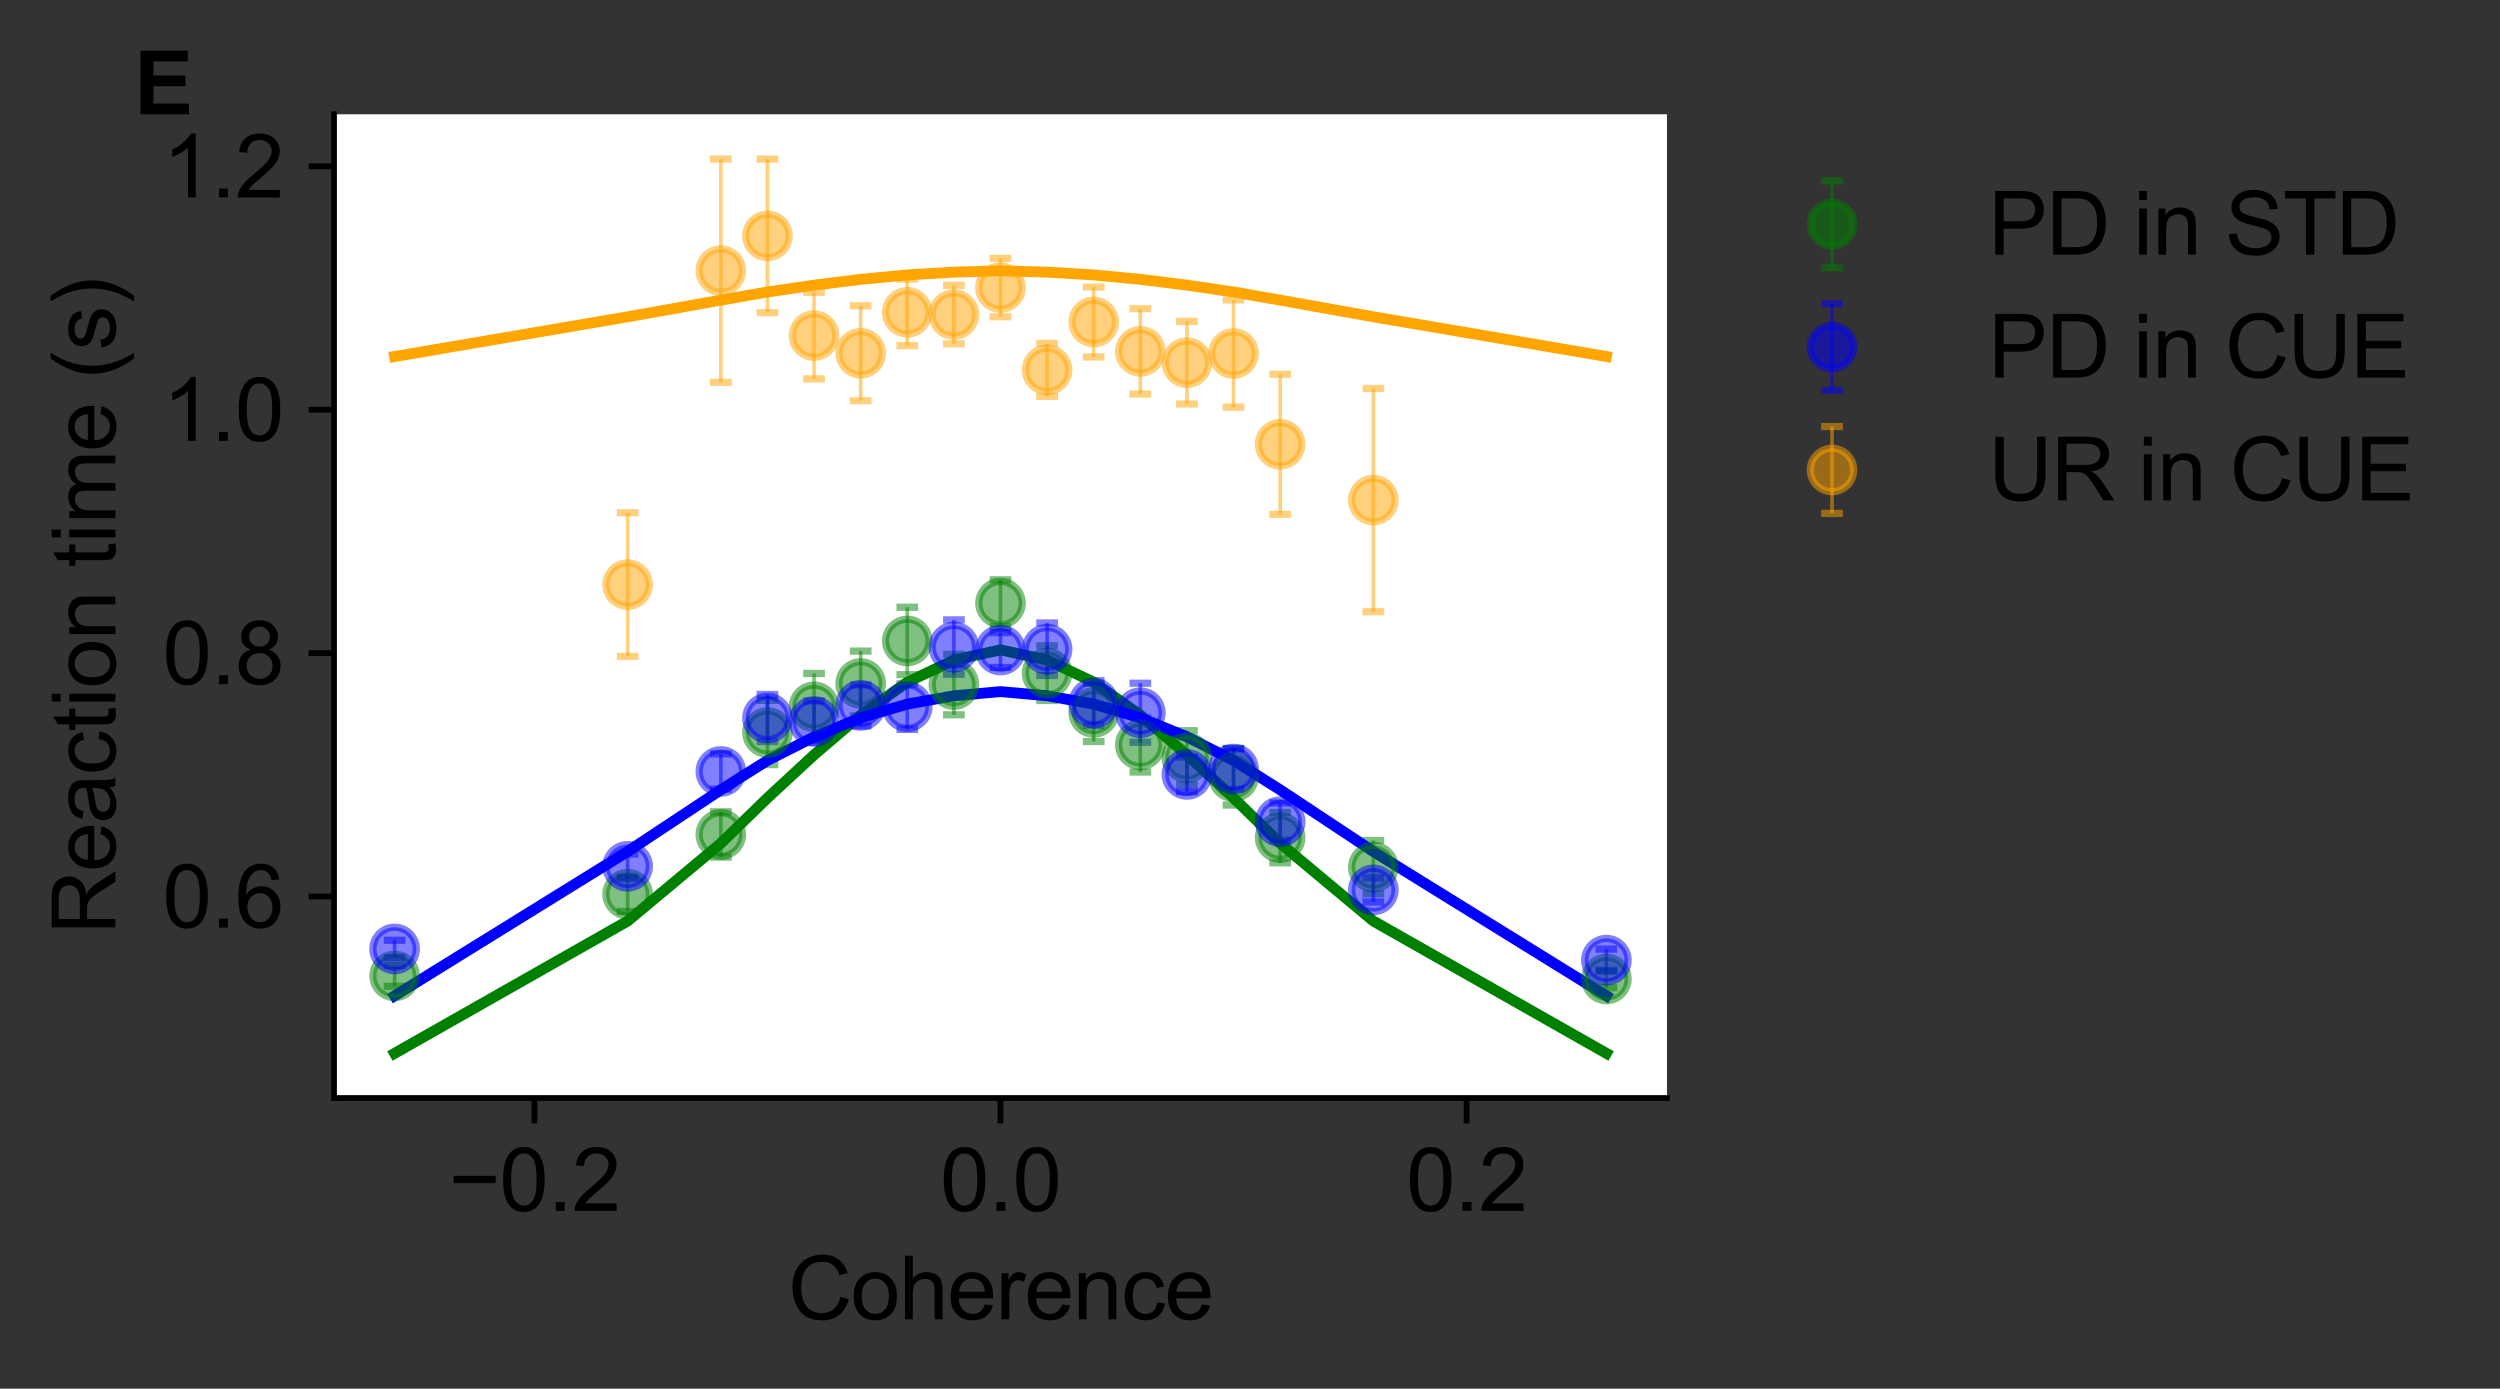 <?xml version="1.0" encoding="utf-8" standalone="no"?>
<!DOCTYPE svg PUBLIC "-//W3C//DTD SVG 1.1//EN"
  "http://www.w3.org/Graphics/SVG/1.1/DTD/svg11.dtd">
<svg xmlns:xlink="http://www.w3.org/1999/xlink" width="345.358pt" height="191.838pt" viewBox="0 0 345.358 191.838" xmlns="http://www.w3.org/2000/svg" version="1.1">
 <rect x="0" y="0" width="345.358" height="191.838" fill="#333333" stroke="none"/>
 <defs>
  <style type="text/css">*{stroke-linejoin: round; stroke-linecap: butt}</style>
 </defs>
 <g id="figure_1">
  <g id="patch_1">
   <path d="M 0 191.838 
L 345.358 191.838 
L 345.358 0 
L 0 0 
L 0 191.838 
z
" style="fill: none"/>
  </g>
  <g id="axes_1">
   <g id="patch_2">
    <path d="M 46.141 151.689 
L 230.281 151.689 
L 230.281 15.789 
L 46.141 15.789 
z
" style="fill: #ffffff"/>
   </g>
   <g id="matplotlib.axis_1">
    <g id="xtick_1">
     <g id="line2d_1">
      <defs>
       <path id="m97172e7dde" d="M 0 0 
L 0 3.5 
" style="stroke: #000000; stroke-width: 0.8"/>
      </defs>
      <g>
       <use xlink:href="#m97172e7dde" x="73.827" y="151.689" style="stroke: #000000; stroke-width: 0.8"/>
      </g>
     </g>
     <g id="text_1">
      <!-- −0.2 -->
      <g transform="translate(61.982 167.279)scale(0.12 -0.12)">
       <defs>
        <path id="ArialMT-2212" d="M 3381 1997 
L 356 1997 
L 356 2522 
L 3381 2522 
L 3381 1997 
z
" transform="scale(0.016)"/>
        <path id="ArialMT-30" d="M 266 2259 
Q 266 3072 433 3567 
Q 600 4063 929 4331 
Q 1259 4600 1759 4600 
Q 2128 4600 2406 4451 
Q 2684 4303 2865 4023 
Q 3047 3744 3150 3342 
Q 3253 2941 3253 2259 
Q 3253 1453 3087 958 
Q 2922 463 2592 192 
Q 2263 -78 1759 -78 
Q 1097 -78 719 397 
Q 266 969 266 2259 
z
M 844 2259 
Q 844 1131 1108 757 
Q 1372 384 1759 384 
Q 2147 384 2411 759 
Q 2675 1134 2675 2259 
Q 2675 3391 2411 3762 
Q 2147 4134 1753 4134 
Q 1366 4134 1134 3806 
Q 844 3388 844 2259 
z
" transform="scale(0.016)"/>
        <path id="ArialMT-2e" d="M 581 0 
L 581 641 
L 1222 641 
L 1222 0 
L 581 0 
z
" transform="scale(0.016)"/>
        <path id="ArialMT-32" d="M 3222 541 
L 3222 0 
L 194 0 
Q 188 203 259 391 
Q 375 700 629 1000 
Q 884 1300 1366 1694 
Q 2113 2306 2375 2664 
Q 2638 3022 2638 3341 
Q 2638 3675 2398 3904 
Q 2159 4134 1775 4134 
Q 1369 4134 1125 3890 
Q 881 3647 878 3216 
L 300 3275 
Q 359 3922 746 4261 
Q 1134 4600 1788 4600 
Q 2447 4600 2831 4234 
Q 3216 3869 3216 3328 
Q 3216 3053 3103 2787 
Q 2991 2522 2730 2228 
Q 2469 1934 1863 1422 
Q 1356 997 1212 845 
Q 1069 694 975 541 
L 3222 541 
z
" transform="scale(0.016)"/>
       </defs>
       <use xlink:href="#ArialMT-2212"/>
       <use xlink:href="#ArialMT-30" x="58.398"/>
       <use xlink:href="#ArialMT-2e" x="114.014"/>
       <use xlink:href="#ArialMT-32" x="141.797"/>
      </g>
     </g>
    </g>
    <g id="xtick_2">
     <g id="line2d_2">
      <g>
       <use xlink:href="#m97172e7dde" x="138.211" y="151.689" style="stroke: #000000; stroke-width: 0.8"/>
      </g>
     </g>
     <g id="text_2">
      <!-- 0.0 -->
      <g transform="translate(129.871 167.279)scale(0.12 -0.12)">
       <use xlink:href="#ArialMT-30"/>
       <use xlink:href="#ArialMT-2e" x="55.615"/>
       <use xlink:href="#ArialMT-30" x="83.398"/>
      </g>
     </g>
    </g>
    <g id="xtick_3">
     <g id="line2d_3">
      <g>
       <use xlink:href="#m97172e7dde" x="202.596" y="151.689" style="stroke: #000000; stroke-width: 0.8"/>
      </g>
     </g>
     <g id="text_3">
      <!-- 0.2 -->
      <g transform="translate(194.256 167.279)scale(0.12 -0.12)">
       <use xlink:href="#ArialMT-30"/>
       <use xlink:href="#ArialMT-2e" x="55.615"/>
       <use xlink:href="#ArialMT-32" x="83.398"/>
      </g>
     </g>
    </g>
    <g id="text_4">
     <!-- Coherence -->
     <g transform="translate(108.861 182.253)scale(0.12 -0.12)">
      <defs>
       <path id="ArialMT-43" d="M 3763 1606 
L 4369 1453 
Q 4178 706 3683 314 
Q 3188 -78 2472 -78 
Q 1731 -78 1267 223 
Q 803 525 561 1097 
Q 319 1669 319 2325 
Q 319 3041 592 3573 
Q 866 4106 1370 4382 
Q 1875 4659 2481 4659 
Q 3169 4659 3637 4309 
Q 4106 3959 4291 3325 
L 3694 3184 
Q 3534 3684 3231 3912 
Q 2928 4141 2469 4141 
Q 1941 4141 1586 3887 
Q 1231 3634 1087 3207 
Q 944 2781 944 2328 
Q 944 1744 1114 1308 
Q 1284 872 1643 656 
Q 2003 441 2422 441 
Q 2931 441 3284 734 
Q 3638 1028 3763 1606 
z
" transform="scale(0.016)"/>
       <path id="ArialMT-6f" d="M 213 1659 
Q 213 2581 725 3025 
Q 1153 3394 1769 3394 
Q 2453 3394 2887 2945 
Q 3322 2497 3322 1706 
Q 3322 1066 3130 698 
Q 2938 331 2570 128 
Q 2203 -75 1769 -75 
Q 1072 -75 642 372 
Q 213 819 213 1659 
z
M 791 1659 
Q 791 1022 1069 705 
Q 1347 388 1769 388 
Q 2188 388 2466 706 
Q 2744 1025 2744 1678 
Q 2744 2294 2464 2611 
Q 2184 2928 1769 2928 
Q 1347 2928 1069 2612 
Q 791 2297 791 1659 
z
" transform="scale(0.016)"/>
       <path id="ArialMT-68" d="M 422 0 
L 422 4581 
L 984 4581 
L 984 2938 
Q 1378 3394 1978 3394 
Q 2347 3394 2619 3248 
Q 2891 3103 3008 2847 
Q 3125 2591 3125 2103 
L 3125 0 
L 2563 0 
L 2563 2103 
Q 2563 2525 2380 2717 
Q 2197 2909 1863 2909 
Q 1613 2909 1392 2779 
Q 1172 2650 1078 2428 
Q 984 2206 984 1816 
L 984 0 
L 422 0 
z
" transform="scale(0.016)"/>
       <path id="ArialMT-65" d="M 2694 1069 
L 3275 997 
Q 3138 488 2766 206 
Q 2394 -75 1816 -75 
Q 1088 -75 661 373 
Q 234 822 234 1631 
Q 234 2469 665 2931 
Q 1097 3394 1784 3394 
Q 2450 3394 2872 2941 
Q 3294 2488 3294 1666 
Q 3294 1616 3291 1516 
L 816 1516 
Q 847 969 1125 678 
Q 1403 388 1819 388 
Q 2128 388 2347 550 
Q 2566 713 2694 1069 
z
M 847 1978 
L 2700 1978 
Q 2663 2397 2488 2606 
Q 2219 2931 1791 2931 
Q 1403 2931 1139 2672 
Q 875 2413 847 1978 
z
" transform="scale(0.016)"/>
       <path id="ArialMT-72" d="M 416 0 
L 416 3319 
L 922 3319 
L 922 2816 
Q 1116 3169 1280 3281 
Q 1444 3394 1641 3394 
Q 1925 3394 2219 3213 
L 2025 2691 
Q 1819 2813 1613 2813 
Q 1428 2813 1281 2702 
Q 1134 2591 1072 2394 
Q 978 2094 978 1738 
L 978 0 
L 416 0 
z
" transform="scale(0.016)"/>
       <path id="ArialMT-6e" d="M 422 0 
L 422 3319 
L 928 3319 
L 928 2847 
Q 1294 3394 1984 3394 
Q 2284 3394 2536 3286 
Q 2788 3178 2913 3003 
Q 3038 2828 3088 2588 
Q 3119 2431 3119 2041 
L 3119 0 
L 2556 0 
L 2556 2019 
Q 2556 2363 2490 2533 
Q 2425 2703 2258 2804 
Q 2091 2906 1866 2906 
Q 1506 2906 1245 2678 
Q 984 2450 984 1813 
L 984 0 
L 422 0 
z
" transform="scale(0.016)"/>
       <path id="ArialMT-63" d="M 2588 1216 
L 3141 1144 
Q 3050 572 2676 248 
Q 2303 -75 1759 -75 
Q 1078 -75 664 370 
Q 250 816 250 1647 
Q 250 2184 428 2587 
Q 606 2991 970 3192 
Q 1334 3394 1763 3394 
Q 2303 3394 2647 3120 
Q 2991 2847 3088 2344 
L 2541 2259 
Q 2463 2594 2264 2762 
Q 2066 2931 1784 2931 
Q 1359 2931 1093 2626 
Q 828 2322 828 1663 
Q 828 994 1084 691 
Q 1341 388 1753 388 
Q 2084 388 2306 591 
Q 2528 794 2588 1216 
z
" transform="scale(0.016)"/>
      </defs>
      <use xlink:href="#ArialMT-43"/>
      <use xlink:href="#ArialMT-6f" x="72.217"/>
      <use xlink:href="#ArialMT-68" x="127.832"/>
      <use xlink:href="#ArialMT-65" x="183.447"/>
      <use xlink:href="#ArialMT-72" x="239.062"/>
      <use xlink:href="#ArialMT-65" x="272.363"/>
      <use xlink:href="#ArialMT-6e" x="327.979"/>
      <use xlink:href="#ArialMT-63" x="383.594"/>
      <use xlink:href="#ArialMT-65" x="433.594"/>
     </g>
    </g>
   </g>
   <g id="matplotlib.axis_2">
    <g id="ytick_1">
     <g id="line2d_4">
      <defs>
       <path id="ma8e402c0c0" d="M 0 0 
L -3.5 0 
" style="stroke: #000000; stroke-width: 0.8"/>
      </defs>
      <g>
       <use xlink:href="#ma8e402c0c0" x="46.141" y="123.842" style="stroke: #000000; stroke-width: 0.8"/>
      </g>
     </g>
     <g id="text_5">
      <!-- 0.6 -->
      <g transform="translate(22.461 128.137)scale(0.12 -0.12)">
       <defs>
        <path id="ArialMT-36" d="M 3184 3459 
L 2625 3416 
Q 2550 3747 2413 3897 
Q 2184 4138 1850 4138 
Q 1581 4138 1378 3988 
Q 1113 3794 959 3422 
Q 806 3050 800 2363 
Q 1003 2672 1297 2822 
Q 1591 2972 1913 2972 
Q 2475 2972 2870 2558 
Q 3266 2144 3266 1488 
Q 3266 1056 3080 686 
Q 2894 316 2569 119 
Q 2244 -78 1831 -78 
Q 1128 -78 684 439 
Q 241 956 241 2144 
Q 241 3472 731 4075 
Q 1159 4600 1884 4600 
Q 2425 4600 2770 4297 
Q 3116 3994 3184 3459 
z
M 888 1484 
Q 888 1194 1011 928 
Q 1134 663 1356 523 
Q 1578 384 1822 384 
Q 2178 384 2434 671 
Q 2691 959 2691 1453 
Q 2691 1928 2437 2201 
Q 2184 2475 1800 2475 
Q 1419 2475 1153 2201 
Q 888 1928 888 1484 
z
" transform="scale(0.016)"/>
       </defs>
       <use xlink:href="#ArialMT-30"/>
       <use xlink:href="#ArialMT-2e" x="55.615"/>
       <use xlink:href="#ArialMT-36" x="83.398"/>
      </g>
     </g>
    </g>
    <g id="ytick_2">
     <g id="line2d_5">
      <g>
       <use xlink:href="#ma8e402c0c0" x="46.141" y="90.223" style="stroke: #000000; stroke-width: 0.8"/>
      </g>
     </g>
     <g id="text_6">
      <!-- 0.8 -->
      <g transform="translate(22.461 94.518)scale(0.12 -0.12)">
       <defs>
        <path id="ArialMT-38" d="M 1131 2484 
Q 781 2613 612 2850 
Q 444 3088 444 3419 
Q 444 3919 803 4259 
Q 1163 4600 1759 4600 
Q 2359 4600 2725 4251 
Q 3091 3903 3091 3403 
Q 3091 3084 2923 2848 
Q 2756 2613 2416 2484 
Q 2838 2347 3058 2040 
Q 3278 1734 3278 1309 
Q 3278 722 2862 322 
Q 2447 -78 1769 -78 
Q 1091 -78 675 323 
Q 259 725 259 1325 
Q 259 1772 486 2073 
Q 713 2375 1131 2484 
z
M 1019 3438 
Q 1019 3113 1228 2906 
Q 1438 2700 1772 2700 
Q 2097 2700 2305 2904 
Q 2513 3109 2513 3406 
Q 2513 3716 2298 3927 
Q 2084 4138 1766 4138 
Q 1444 4138 1231 3931 
Q 1019 3725 1019 3438 
z
M 838 1322 
Q 838 1081 952 856 
Q 1066 631 1291 507 
Q 1516 384 1775 384 
Q 2178 384 2440 643 
Q 2703 903 2703 1303 
Q 2703 1709 2433 1975 
Q 2163 2241 1756 2241 
Q 1359 2241 1098 1978 
Q 838 1716 838 1322 
z
" transform="scale(0.016)"/>
       </defs>
       <use xlink:href="#ArialMT-30"/>
       <use xlink:href="#ArialMT-2e" x="55.615"/>
       <use xlink:href="#ArialMT-38" x="83.398"/>
      </g>
     </g>
    </g>
    <g id="ytick_3">
     <g id="line2d_6">
      <g>
       <use xlink:href="#ma8e402c0c0" x="46.141" y="56.605" style="stroke: #000000; stroke-width: 0.8"/>
      </g>
     </g>
     <g id="text_7">
      <!-- 1.0 -->
      <g transform="translate(22.461 60.899)scale(0.12 -0.12)">
       <defs>
        <path id="ArialMT-31" d="M 2384 0 
L 1822 0 
L 1822 3584 
Q 1619 3391 1289 3197 
Q 959 3003 697 2906 
L 697 3450 
Q 1169 3672 1522 3987 
Q 1875 4303 2022 4600 
L 2384 4600 
L 2384 0 
z
" transform="scale(0.016)"/>
       </defs>
       <use xlink:href="#ArialMT-31"/>
       <use xlink:href="#ArialMT-2e" x="55.615"/>
       <use xlink:href="#ArialMT-30" x="83.398"/>
      </g>
     </g>
    </g>
    <g id="ytick_4">
     <g id="line2d_7">
      <g>
       <use xlink:href="#ma8e402c0c0" x="46.141" y="22.986" style="stroke: #000000; stroke-width: 0.8"/>
      </g>
     </g>
     <g id="text_8">
      <!-- 1.2 -->
      <g transform="translate(22.461 27.28)scale(0.12 -0.12)">
       <use xlink:href="#ArialMT-31"/>
       <use xlink:href="#ArialMT-2e" x="55.615"/>
       <use xlink:href="#ArialMT-32" x="83.398"/>
      </g>
     </g>
    </g>
    <g id="text_9">
     <!-- Reaction time (s) -->
     <g transform="translate(15.936 129.083)rotate(-90)scale(0.12 -0.12)">
      <defs>
       <path id="ArialMT-52" d="M 503 0 
L 503 4581 
L 2534 4581 
Q 3147 4581 3465 4457 
Q 3784 4334 3975 4021 
Q 4166 3709 4166 3331 
Q 4166 2844 3850 2509 
Q 3534 2175 2875 2084 
Q 3116 1969 3241 1856 
Q 3506 1613 3744 1247 
L 4541 0 
L 3778 0 
L 3172 953 
Q 2906 1366 2734 1584 
Q 2563 1803 2427 1890 
Q 2291 1978 2150 2013 
Q 2047 2034 1813 2034 
L 1109 2034 
L 1109 0 
L 503 0 
z
M 1109 2559 
L 2413 2559 
Q 2828 2559 3062 2645 
Q 3297 2731 3419 2920 
Q 3541 3109 3541 3331 
Q 3541 3656 3305 3865 
Q 3069 4075 2559 4075 
L 1109 4075 
L 1109 2559 
z
" transform="scale(0.016)"/>
       <path id="ArialMT-61" d="M 2588 409 
Q 2275 144 1986 34 
Q 1697 -75 1366 -75 
Q 819 -75 525 192 
Q 231 459 231 875 
Q 231 1119 342 1320 
Q 453 1522 633 1644 
Q 813 1766 1038 1828 
Q 1203 1872 1538 1913 
Q 2219 1994 2541 2106 
Q 2544 2222 2544 2253 
Q 2544 2597 2384 2738 
Q 2169 2928 1744 2928 
Q 1347 2928 1158 2789 
Q 969 2650 878 2297 
L 328 2372 
Q 403 2725 575 2942 
Q 747 3159 1072 3276 
Q 1397 3394 1825 3394 
Q 2250 3394 2515 3294 
Q 2781 3194 2906 3042 
Q 3031 2891 3081 2659 
Q 3109 2516 3109 2141 
L 3109 1391 
Q 3109 606 3145 398 
Q 3181 191 3288 0 
L 2700 0 
Q 2613 175 2588 409 
z
M 2541 1666 
Q 2234 1541 1622 1453 
Q 1275 1403 1131 1340 
Q 988 1278 909 1158 
Q 831 1038 831 891 
Q 831 666 1001 516 
Q 1172 366 1500 366 
Q 1825 366 2078 508 
Q 2331 650 2450 897 
Q 2541 1088 2541 1459 
L 2541 1666 
z
" transform="scale(0.016)"/>
       <path id="ArialMT-74" d="M 1650 503 
L 1731 6 
Q 1494 -44 1306 -44 
Q 1000 -44 831 53 
Q 663 150 594 308 
Q 525 466 525 972 
L 525 2881 
L 113 2881 
L 113 3319 
L 525 3319 
L 525 4141 
L 1084 4478 
L 1084 3319 
L 1650 3319 
L 1650 2881 
L 1084 2881 
L 1084 941 
Q 1084 700 1114 631 
Q 1144 563 1211 522 
Q 1278 481 1403 481 
Q 1497 481 1650 503 
z
" transform="scale(0.016)"/>
       <path id="ArialMT-69" d="M 425 3934 
L 425 4581 
L 988 4581 
L 988 3934 
L 425 3934 
z
M 425 0 
L 425 3319 
L 988 3319 
L 988 0 
L 425 0 
z
" transform="scale(0.016)"/>
       <path id="ArialMT-20" transform="scale(0.016)"/>
       <path id="ArialMT-6d" d="M 422 0 
L 422 3319 
L 925 3319 
L 925 2853 
Q 1081 3097 1340 3245 
Q 1600 3394 1931 3394 
Q 2300 3394 2536 3241 
Q 2772 3088 2869 2813 
Q 3263 3394 3894 3394 
Q 4388 3394 4653 3120 
Q 4919 2847 4919 2278 
L 4919 0 
L 4359 0 
L 4359 2091 
Q 4359 2428 4304 2576 
Q 4250 2725 4106 2815 
Q 3963 2906 3769 2906 
Q 3419 2906 3187 2673 
Q 2956 2441 2956 1928 
L 2956 0 
L 2394 0 
L 2394 2156 
Q 2394 2531 2256 2718 
Q 2119 2906 1806 2906 
Q 1569 2906 1367 2781 
Q 1166 2656 1075 2415 
Q 984 2175 984 1722 
L 984 0 
L 422 0 
z
" transform="scale(0.016)"/>
       <path id="ArialMT-28" d="M 1497 -1347 
Q 1031 -759 709 28 
Q 388 816 388 1659 
Q 388 2403 628 3084 
Q 909 3875 1497 4659 
L 1900 4659 
Q 1522 4009 1400 3731 
Q 1209 3300 1100 2831 
Q 966 2247 966 1656 
Q 966 153 1900 -1347 
L 1497 -1347 
z
" transform="scale(0.016)"/>
       <path id="ArialMT-73" d="M 197 991 
L 753 1078 
Q 800 744 1014 566 
Q 1228 388 1613 388 
Q 2000 388 2187 545 
Q 2375 703 2375 916 
Q 2375 1106 2209 1216 
Q 2094 1291 1634 1406 
Q 1016 1563 777 1677 
Q 538 1791 414 1992 
Q 291 2194 291 2438 
Q 291 2659 392 2848 
Q 494 3038 669 3163 
Q 800 3259 1026 3326 
Q 1253 3394 1513 3394 
Q 1903 3394 2198 3281 
Q 2494 3169 2634 2976 
Q 2775 2784 2828 2463 
L 2278 2388 
Q 2241 2644 2061 2787 
Q 1881 2931 1553 2931 
Q 1166 2931 1000 2803 
Q 834 2675 834 2503 
Q 834 2394 903 2306 
Q 972 2216 1119 2156 
Q 1203 2125 1616 2013 
Q 2213 1853 2448 1751 
Q 2684 1650 2818 1456 
Q 2953 1263 2953 975 
Q 2953 694 2789 445 
Q 2625 197 2315 61 
Q 2006 -75 1616 -75 
Q 969 -75 630 194 
Q 291 463 197 991 
z
" transform="scale(0.016)"/>
       <path id="ArialMT-29" d="M 791 -1347 
L 388 -1347 
Q 1322 153 1322 1656 
Q 1322 2244 1188 2822 
Q 1081 3291 891 3722 
Q 769 4003 388 4659 
L 791 4659 
Q 1378 3875 1659 3084 
Q 1900 2403 1900 1659 
Q 1900 816 1576 28 
Q 1253 -759 791 -1347 
z
" transform="scale(0.016)"/>
      </defs>
      <use xlink:href="#ArialMT-52"/>
      <use xlink:href="#ArialMT-65" x="72.217"/>
      <use xlink:href="#ArialMT-61" x="127.832"/>
      <use xlink:href="#ArialMT-63" x="183.447"/>
      <use xlink:href="#ArialMT-74" x="233.447"/>
      <use xlink:href="#ArialMT-69" x="261.23"/>
      <use xlink:href="#ArialMT-6f" x="283.447"/>
      <use xlink:href="#ArialMT-6e" x="339.062"/>
      <use xlink:href="#ArialMT-20" x="394.678"/>
      <use xlink:href="#ArialMT-74" x="422.461"/>
      <use xlink:href="#ArialMT-69" x="450.244"/>
      <use xlink:href="#ArialMT-6d" x="472.461"/>
      <use xlink:href="#ArialMT-65" x="555.762"/>
      <use xlink:href="#ArialMT-20" x="611.377"/>
      <use xlink:href="#ArialMT-28" x="639.16"/>
      <use xlink:href="#ArialMT-73" x="672.461"/>
      <use xlink:href="#ArialMT-29" x="722.461"/>
     </g>
    </g>
   </g>
   <g id="LineCollection_1">
    <path d="M 54.511 136.251 
L 54.511 133.39 
" clip-path="url(#p7eca88e625)" style="fill: none; stroke: #008000; stroke-opacity: 0.5; stroke-width: 0.5"/>
    <path d="M 86.704 125.918 
L 86.704 121.129 
" clip-path="url(#p7eca88e625)" style="fill: none; stroke: #008000; stroke-opacity: 0.5; stroke-width: 0.5"/>
    <path d="M 99.58 118.404 
L 99.58 112.149 
" clip-path="url(#p7eca88e625)" style="fill: none; stroke: #008000; stroke-opacity: 0.5; stroke-width: 0.5"/>
    <path d="M 106.019 105.629 
L 106.019 96.753 
" clip-path="url(#p7eca88e625)" style="fill: none; stroke: #008000; stroke-opacity: 0.5; stroke-width: 0.5"/>
    <path d="M 112.457 102.251 
L 112.457 93.03 
" clip-path="url(#p7eca88e625)" style="fill: none; stroke: #008000; stroke-opacity: 0.5; stroke-width: 0.5"/>
    <path d="M 118.896 98.894 
L 118.896 89.942 
" clip-path="url(#p7eca88e625)" style="fill: none; stroke: #008000; stroke-opacity: 0.5; stroke-width: 0.5"/>
    <path d="M 125.334 93.201 
L 125.334 83.884 
" clip-path="url(#p7eca88e625)" style="fill: none; stroke: #008000; stroke-opacity: 0.5; stroke-width: 0.5"/>
    <path d="M 131.773 98.746 
L 131.773 90.391 
" clip-path="url(#p7eca88e625)" style="fill: none; stroke: #008000; stroke-opacity: 0.5; stroke-width: 0.5"/>
    <path d="M 138.211 86.551 
L 138.211 80.096 
" clip-path="url(#p7eca88e625)" style="fill: none; stroke: #008000; stroke-opacity: 0.5; stroke-width: 0.5"/>
    <path d="M 144.65 96.773 
L 144.65 89.202 
" clip-path="url(#p7eca88e625)" style="fill: none; stroke: #008000; stroke-opacity: 0.5; stroke-width: 0.5"/>
    <path d="M 151.088 102.432 
L 151.088 94.411 
" clip-path="url(#p7eca88e625)" style="fill: none; stroke: #008000; stroke-opacity: 0.5; stroke-width: 0.5"/>
    <path d="M 157.527 106.655 
L 157.527 99.134 
" clip-path="url(#p7eca88e625)" style="fill: none; stroke: #008000; stroke-opacity: 0.5; stroke-width: 0.5"/>
    <path d="M 163.965 108.416 
L 163.965 100.937 
" clip-path="url(#p7eca88e625)" style="fill: none; stroke: #008000; stroke-opacity: 0.5; stroke-width: 0.5"/>
    <path d="M 170.404 111.209 
L 170.404 103.382 
" clip-path="url(#p7eca88e625)" style="fill: none; stroke: #008000; stroke-opacity: 0.5; stroke-width: 0.5"/>
    <path d="M 176.842 119.188 
L 176.842 112.232 
" clip-path="url(#p7eca88e625)" style="fill: none; stroke: #008000; stroke-opacity: 0.5; stroke-width: 0.5"/>
    <path d="M 189.719 123.469 
L 189.719 116.11 
" clip-path="url(#p7eca88e625)" style="fill: none; stroke: #008000; stroke-opacity: 0.5; stroke-width: 0.5"/>
    <path d="M 221.911 136.447 
L 221.911 134.037 
" clip-path="url(#p7eca88e625)" style="fill: none; stroke: #008000; stroke-opacity: 0.5; stroke-width: 0.5"/>
   </g>
   <g id="line2d_8">
    <defs>
     <path id="m074436a106" d="M 1.5 0 
L -1.5 -0 
" style="stroke: #008000; stroke-opacity: 0.5"/>
    </defs>
    <g clip-path="url(#p7eca88e625)">
     <use xlink:href="#m074436a106" x="54.511" y="136.251" style="fill: #008000; fill-opacity: 0.5; stroke: #008000; stroke-opacity: 0.5"/>
     <use xlink:href="#m074436a106" x="86.704" y="125.918" style="fill: #008000; fill-opacity: 0.5; stroke: #008000; stroke-opacity: 0.5"/>
     <use xlink:href="#m074436a106" x="99.58" y="118.404" style="fill: #008000; fill-opacity: 0.5; stroke: #008000; stroke-opacity: 0.5"/>
     <use xlink:href="#m074436a106" x="106.019" y="105.629" style="fill: #008000; fill-opacity: 0.5; stroke: #008000; stroke-opacity: 0.5"/>
     <use xlink:href="#m074436a106" x="112.457" y="102.251" style="fill: #008000; fill-opacity: 0.5; stroke: #008000; stroke-opacity: 0.5"/>
     <use xlink:href="#m074436a106" x="118.896" y="98.894" style="fill: #008000; fill-opacity: 0.5; stroke: #008000; stroke-opacity: 0.5"/>
     <use xlink:href="#m074436a106" x="125.334" y="93.201" style="fill: #008000; fill-opacity: 0.5; stroke: #008000; stroke-opacity: 0.5"/>
     <use xlink:href="#m074436a106" x="131.773" y="98.746" style="fill: #008000; fill-opacity: 0.5; stroke: #008000; stroke-opacity: 0.5"/>
     <use xlink:href="#m074436a106" x="138.211" y="86.551" style="fill: #008000; fill-opacity: 0.5; stroke: #008000; stroke-opacity: 0.5"/>
     <use xlink:href="#m074436a106" x="144.65" y="96.773" style="fill: #008000; fill-opacity: 0.5; stroke: #008000; stroke-opacity: 0.5"/>
     <use xlink:href="#m074436a106" x="151.088" y="102.432" style="fill: #008000; fill-opacity: 0.5; stroke: #008000; stroke-opacity: 0.5"/>
     <use xlink:href="#m074436a106" x="157.527" y="106.655" style="fill: #008000; fill-opacity: 0.5; stroke: #008000; stroke-opacity: 0.5"/>
     <use xlink:href="#m074436a106" x="163.965" y="108.416" style="fill: #008000; fill-opacity: 0.5; stroke: #008000; stroke-opacity: 0.5"/>
     <use xlink:href="#m074436a106" x="170.404" y="111.209" style="fill: #008000; fill-opacity: 0.5; stroke: #008000; stroke-opacity: 0.5"/>
     <use xlink:href="#m074436a106" x="176.842" y="119.188" style="fill: #008000; fill-opacity: 0.5; stroke: #008000; stroke-opacity: 0.5"/>
     <use xlink:href="#m074436a106" x="189.719" y="123.469" style="fill: #008000; fill-opacity: 0.5; stroke: #008000; stroke-opacity: 0.5"/>
     <use xlink:href="#m074436a106" x="221.911" y="136.447" style="fill: #008000; fill-opacity: 0.5; stroke: #008000; stroke-opacity: 0.5"/>
    </g>
   </g>
   <g id="line2d_9">
    <g clip-path="url(#p7eca88e625)">
     <use xlink:href="#m074436a106" x="54.511" y="133.39" style="fill: #008000; fill-opacity: 0.5; stroke: #008000; stroke-opacity: 0.5"/>
     <use xlink:href="#m074436a106" x="86.704" y="121.129" style="fill: #008000; fill-opacity: 0.5; stroke: #008000; stroke-opacity: 0.5"/>
     <use xlink:href="#m074436a106" x="99.58" y="112.149" style="fill: #008000; fill-opacity: 0.5; stroke: #008000; stroke-opacity: 0.5"/>
     <use xlink:href="#m074436a106" x="106.019" y="96.753" style="fill: #008000; fill-opacity: 0.5; stroke: #008000; stroke-opacity: 0.5"/>
     <use xlink:href="#m074436a106" x="112.457" y="93.03" style="fill: #008000; fill-opacity: 0.5; stroke: #008000; stroke-opacity: 0.5"/>
     <use xlink:href="#m074436a106" x="118.896" y="89.942" style="fill: #008000; fill-opacity: 0.5; stroke: #008000; stroke-opacity: 0.5"/>
     <use xlink:href="#m074436a106" x="125.334" y="83.884" style="fill: #008000; fill-opacity: 0.5; stroke: #008000; stroke-opacity: 0.5"/>
     <use xlink:href="#m074436a106" x="131.773" y="90.391" style="fill: #008000; fill-opacity: 0.5; stroke: #008000; stroke-opacity: 0.5"/>
     <use xlink:href="#m074436a106" x="138.211" y="80.096" style="fill: #008000; fill-opacity: 0.5; stroke: #008000; stroke-opacity: 0.5"/>
     <use xlink:href="#m074436a106" x="144.65" y="89.202" style="fill: #008000; fill-opacity: 0.5; stroke: #008000; stroke-opacity: 0.5"/>
     <use xlink:href="#m074436a106" x="151.088" y="94.411" style="fill: #008000; fill-opacity: 0.5; stroke: #008000; stroke-opacity: 0.5"/>
     <use xlink:href="#m074436a106" x="157.527" y="99.134" style="fill: #008000; fill-opacity: 0.5; stroke: #008000; stroke-opacity: 0.5"/>
     <use xlink:href="#m074436a106" x="163.965" y="100.937" style="fill: #008000; fill-opacity: 0.5; stroke: #008000; stroke-opacity: 0.5"/>
     <use xlink:href="#m074436a106" x="170.404" y="103.382" style="fill: #008000; fill-opacity: 0.5; stroke: #008000; stroke-opacity: 0.5"/>
     <use xlink:href="#m074436a106" x="176.842" y="112.232" style="fill: #008000; fill-opacity: 0.5; stroke: #008000; stroke-opacity: 0.5"/>
     <use xlink:href="#m074436a106" x="189.719" y="116.11" style="fill: #008000; fill-opacity: 0.5; stroke: #008000; stroke-opacity: 0.5"/>
     <use xlink:href="#m074436a106" x="221.911" y="134.037" style="fill: #008000; fill-opacity: 0.5; stroke: #008000; stroke-opacity: 0.5"/>
    </g>
   </g>
   <g id="LineCollection_2">
    <path d="M 54.511 132.287 
L 54.511 129.892 
" clip-path="url(#p7eca88e625)" style="fill: none; stroke: #0000ff; stroke-opacity: 0.5; stroke-width: 0.5"/>
    <path d="M 86.704 121.376 
L 86.704 117.978 
" clip-path="url(#p7eca88e625)" style="fill: none; stroke: #0000ff; stroke-opacity: 0.5; stroke-width: 0.5"/>
    <path d="M 99.58 109.016 
L 99.58 104.134 
" clip-path="url(#p7eca88e625)" style="fill: none; stroke: #0000ff; stroke-opacity: 0.5; stroke-width: 0.5"/>
    <path d="M 106.019 102.434 
L 106.019 95.939 
" clip-path="url(#p7eca88e625)" style="fill: none; stroke: #0000ff; stroke-opacity: 0.5; stroke-width: 0.5"/>
    <path d="M 112.457 102.527 
L 112.457 96.818 
" clip-path="url(#p7eca88e625)" style="fill: none; stroke: #0000ff; stroke-opacity: 0.5; stroke-width: 0.5"/>
    <path d="M 118.896 100.279 
L 118.896 94.607 
" clip-path="url(#p7eca88e625)" style="fill: none; stroke: #0000ff; stroke-opacity: 0.5; stroke-width: 0.5"/>
    <path d="M 125.334 100.758 
L 125.334 94.494 
" clip-path="url(#p7eca88e625)" style="fill: none; stroke: #0000ff; stroke-opacity: 0.5; stroke-width: 0.5"/>
    <path d="M 131.773 93.144 
L 131.773 85.636 
" clip-path="url(#p7eca88e625)" style="fill: none; stroke: #0000ff; stroke-opacity: 0.5; stroke-width: 0.5"/>
    <path d="M 138.211 92.205 
L 138.211 87.394 
" clip-path="url(#p7eca88e625)" style="fill: none; stroke: #0000ff; stroke-opacity: 0.5; stroke-width: 0.5"/>
    <path d="M 144.65 93.312 
L 144.65 86.058 
" clip-path="url(#p7eca88e625)" style="fill: none; stroke: #0000ff; stroke-opacity: 0.5; stroke-width: 0.5"/>
    <path d="M 151.088 100.244 
L 151.088 94.035 
" clip-path="url(#p7eca88e625)" style="fill: none; stroke: #0000ff; stroke-opacity: 0.5; stroke-width: 0.5"/>
    <path d="M 157.527 102.535 
L 157.527 94.383 
" clip-path="url(#p7eca88e625)" style="fill: none; stroke: #0000ff; stroke-opacity: 0.5; stroke-width: 0.5"/>
    <path d="M 163.965 109.381 
L 163.965 104.579 
" clip-path="url(#p7eca88e625)" style="fill: none; stroke: #0000ff; stroke-opacity: 0.5; stroke-width: 0.5"/>
    <path d="M 170.404 109.017 
L 170.404 103.457 
" clip-path="url(#p7eca88e625)" style="fill: none; stroke: #0000ff; stroke-opacity: 0.5; stroke-width: 0.5"/>
    <path d="M 176.842 116.079 
L 176.842 110.93 
" clip-path="url(#p7eca88e625)" style="fill: none; stroke: #0000ff; stroke-opacity: 0.5; stroke-width: 0.5"/>
    <path d="M 189.719 124.601 
L 189.719 121.266 
" clip-path="url(#p7eca88e625)" style="fill: none; stroke: #0000ff; stroke-opacity: 0.5; stroke-width: 0.5"/>
    <path d="M 221.911 134.154 
L 221.911 131.113 
" clip-path="url(#p7eca88e625)" style="fill: none; stroke: #0000ff; stroke-opacity: 0.5; stroke-width: 0.5"/>
   </g>
   <g id="line2d_10">
    <defs>
     <path id="m345ae7bee2" d="M 1.5 0 
L -1.5 -0 
" style="stroke: #0000ff; stroke-opacity: 0.5"/>
    </defs>
    <g clip-path="url(#p7eca88e625)">
     <use xlink:href="#m345ae7bee2" x="54.511" y="132.287" style="fill: #0000ff; fill-opacity: 0.5; stroke: #0000ff; stroke-opacity: 0.5"/>
     <use xlink:href="#m345ae7bee2" x="86.704" y="121.376" style="fill: #0000ff; fill-opacity: 0.5; stroke: #0000ff; stroke-opacity: 0.5"/>
     <use xlink:href="#m345ae7bee2" x="99.58" y="109.016" style="fill: #0000ff; fill-opacity: 0.5; stroke: #0000ff; stroke-opacity: 0.5"/>
     <use xlink:href="#m345ae7bee2" x="106.019" y="102.434" style="fill: #0000ff; fill-opacity: 0.5; stroke: #0000ff; stroke-opacity: 0.5"/>
     <use xlink:href="#m345ae7bee2" x="112.457" y="102.527" style="fill: #0000ff; fill-opacity: 0.5; stroke: #0000ff; stroke-opacity: 0.5"/>
     <use xlink:href="#m345ae7bee2" x="118.896" y="100.279" style="fill: #0000ff; fill-opacity: 0.5; stroke: #0000ff; stroke-opacity: 0.5"/>
     <use xlink:href="#m345ae7bee2" x="125.334" y="100.758" style="fill: #0000ff; fill-opacity: 0.5; stroke: #0000ff; stroke-opacity: 0.5"/>
     <use xlink:href="#m345ae7bee2" x="131.773" y="93.144" style="fill: #0000ff; fill-opacity: 0.5; stroke: #0000ff; stroke-opacity: 0.5"/>
     <use xlink:href="#m345ae7bee2" x="138.211" y="92.205" style="fill: #0000ff; fill-opacity: 0.5; stroke: #0000ff; stroke-opacity: 0.5"/>
     <use xlink:href="#m345ae7bee2" x="144.65" y="93.312" style="fill: #0000ff; fill-opacity: 0.5; stroke: #0000ff; stroke-opacity: 0.5"/>
     <use xlink:href="#m345ae7bee2" x="151.088" y="100.244" style="fill: #0000ff; fill-opacity: 0.5; stroke: #0000ff; stroke-opacity: 0.5"/>
     <use xlink:href="#m345ae7bee2" x="157.527" y="102.535" style="fill: #0000ff; fill-opacity: 0.5; stroke: #0000ff; stroke-opacity: 0.5"/>
     <use xlink:href="#m345ae7bee2" x="163.965" y="109.381" style="fill: #0000ff; fill-opacity: 0.5; stroke: #0000ff; stroke-opacity: 0.5"/>
     <use xlink:href="#m345ae7bee2" x="170.404" y="109.017" style="fill: #0000ff; fill-opacity: 0.5; stroke: #0000ff; stroke-opacity: 0.5"/>
     <use xlink:href="#m345ae7bee2" x="176.842" y="116.079" style="fill: #0000ff; fill-opacity: 0.5; stroke: #0000ff; stroke-opacity: 0.5"/>
     <use xlink:href="#m345ae7bee2" x="189.719" y="124.601" style="fill: #0000ff; fill-opacity: 0.5; stroke: #0000ff; stroke-opacity: 0.5"/>
     <use xlink:href="#m345ae7bee2" x="221.911" y="134.154" style="fill: #0000ff; fill-opacity: 0.5; stroke: #0000ff; stroke-opacity: 0.5"/>
    </g>
   </g>
   <g id="line2d_11">
    <g clip-path="url(#p7eca88e625)">
     <use xlink:href="#m345ae7bee2" x="54.511" y="129.892" style="fill: #0000ff; fill-opacity: 0.5; stroke: #0000ff; stroke-opacity: 0.5"/>
     <use xlink:href="#m345ae7bee2" x="86.704" y="117.978" style="fill: #0000ff; fill-opacity: 0.5; stroke: #0000ff; stroke-opacity: 0.5"/>
     <use xlink:href="#m345ae7bee2" x="99.58" y="104.134" style="fill: #0000ff; fill-opacity: 0.5; stroke: #0000ff; stroke-opacity: 0.5"/>
     <use xlink:href="#m345ae7bee2" x="106.019" y="95.939" style="fill: #0000ff; fill-opacity: 0.5; stroke: #0000ff; stroke-opacity: 0.5"/>
     <use xlink:href="#m345ae7bee2" x="112.457" y="96.818" style="fill: #0000ff; fill-opacity: 0.5; stroke: #0000ff; stroke-opacity: 0.5"/>
     <use xlink:href="#m345ae7bee2" x="118.896" y="94.607" style="fill: #0000ff; fill-opacity: 0.5; stroke: #0000ff; stroke-opacity: 0.5"/>
     <use xlink:href="#m345ae7bee2" x="125.334" y="94.494" style="fill: #0000ff; fill-opacity: 0.5; stroke: #0000ff; stroke-opacity: 0.5"/>
     <use xlink:href="#m345ae7bee2" x="131.773" y="85.636" style="fill: #0000ff; fill-opacity: 0.5; stroke: #0000ff; stroke-opacity: 0.5"/>
     <use xlink:href="#m345ae7bee2" x="138.211" y="87.394" style="fill: #0000ff; fill-opacity: 0.5; stroke: #0000ff; stroke-opacity: 0.5"/>
     <use xlink:href="#m345ae7bee2" x="144.65" y="86.058" style="fill: #0000ff; fill-opacity: 0.5; stroke: #0000ff; stroke-opacity: 0.5"/>
     <use xlink:href="#m345ae7bee2" x="151.088" y="94.035" style="fill: #0000ff; fill-opacity: 0.5; stroke: #0000ff; stroke-opacity: 0.5"/>
     <use xlink:href="#m345ae7bee2" x="157.527" y="94.383" style="fill: #0000ff; fill-opacity: 0.5; stroke: #0000ff; stroke-opacity: 0.5"/>
     <use xlink:href="#m345ae7bee2" x="163.965" y="104.579" style="fill: #0000ff; fill-opacity: 0.5; stroke: #0000ff; stroke-opacity: 0.5"/>
     <use xlink:href="#m345ae7bee2" x="170.404" y="103.457" style="fill: #0000ff; fill-opacity: 0.5; stroke: #0000ff; stroke-opacity: 0.5"/>
     <use xlink:href="#m345ae7bee2" x="176.842" y="110.93" style="fill: #0000ff; fill-opacity: 0.5; stroke: #0000ff; stroke-opacity: 0.5"/>
     <use xlink:href="#m345ae7bee2" x="189.719" y="121.266" style="fill: #0000ff; fill-opacity: 0.5; stroke: #0000ff; stroke-opacity: 0.5"/>
     <use xlink:href="#m345ae7bee2" x="221.911" y="131.113" style="fill: #0000ff; fill-opacity: 0.5; stroke: #0000ff; stroke-opacity: 0.5"/>
    </g>
   </g>
   <g id="LineCollection_3">
    <path d="M 86.704 90.68 
L 86.704 70.835 
" clip-path="url(#p7eca88e625)" style="fill: none; stroke: #ffa500; stroke-opacity: 0.5; stroke-width: 0.5"/>
    <path d="M 99.58 52.818 
L 99.58 21.967 
" clip-path="url(#p7eca88e625)" style="fill: none; stroke: #ffa500; stroke-opacity: 0.5; stroke-width: 0.5"/>
    <path d="M 106.019 43.193 
L 106.019 21.978 
" clip-path="url(#p7eca88e625)" style="fill: none; stroke: #ffa500; stroke-opacity: 0.5; stroke-width: 0.5"/>
    <path d="M 112.457 52.341 
L 112.457 40.381 
" clip-path="url(#p7eca88e625)" style="fill: none; stroke: #ffa500; stroke-opacity: 0.5; stroke-width: 0.5"/>
    <path d="M 118.896 55.367 
L 118.896 42.237 
" clip-path="url(#p7eca88e625)" style="fill: none; stroke: #ffa500; stroke-opacity: 0.5; stroke-width: 0.5"/>
    <path d="M 125.334 47.748 
L 125.334 38.554 
" clip-path="url(#p7eca88e625)" style="fill: none; stroke: #ffa500; stroke-opacity: 0.5; stroke-width: 0.5"/>
    <path d="M 131.773 47.495 
L 131.773 39.413 
" clip-path="url(#p7eca88e625)" style="fill: none; stroke: #ffa500; stroke-opacity: 0.5; stroke-width: 0.5"/>
    <path d="M 138.211 43.763 
L 138.211 35.686 
" clip-path="url(#p7eca88e625)" style="fill: none; stroke: #ffa500; stroke-opacity: 0.5; stroke-width: 0.5"/>
    <path d="M 144.65 54.758 
L 144.65 47.445 
" clip-path="url(#p7eca88e625)" style="fill: none; stroke: #ffa500; stroke-opacity: 0.5; stroke-width: 0.5"/>
    <path d="M 151.088 49.312 
L 151.088 39.655 
" clip-path="url(#p7eca88e625)" style="fill: none; stroke: #ffa500; stroke-opacity: 0.5; stroke-width: 0.5"/>
    <path d="M 157.527 54.431 
L 157.527 42.645 
" clip-path="url(#p7eca88e625)" style="fill: none; stroke: #ffa500; stroke-opacity: 0.5; stroke-width: 0.5"/>
    <path d="M 163.965 55.804 
L 163.965 44.394 
" clip-path="url(#p7eca88e625)" style="fill: none; stroke: #ffa500; stroke-opacity: 0.5; stroke-width: 0.5"/>
    <path d="M 170.404 56.25 
L 170.404 41.423 
" clip-path="url(#p7eca88e625)" style="fill: none; stroke: #ffa500; stroke-opacity: 0.5; stroke-width: 0.5"/>
    <path d="M 176.842 71.051 
L 176.842 51.699 
" clip-path="url(#p7eca88e625)" style="fill: none; stroke: #ffa500; stroke-opacity: 0.5; stroke-width: 0.5"/>
    <path d="M 189.719 84.502 
L 189.719 53.663 
" clip-path="url(#p7eca88e625)" style="fill: none; stroke: #ffa500; stroke-opacity: 0.5; stroke-width: 0.5"/>
   </g>
   <g id="line2d_12">
    <defs>
     <path id="m5e8cd1278f" d="M 1.5 0 
L -1.5 -0 
" style="stroke: #ffa500; stroke-opacity: 0.5"/>
    </defs>
    <g clip-path="url(#p7eca88e625)">
     <use xlink:href="#m5e8cd1278f" x="86.704" y="90.68" style="fill: #ffa500; fill-opacity: 0.5; stroke: #ffa500; stroke-opacity: 0.5"/>
     <use xlink:href="#m5e8cd1278f" x="99.58" y="52.818" style="fill: #ffa500; fill-opacity: 0.5; stroke: #ffa500; stroke-opacity: 0.5"/>
     <use xlink:href="#m5e8cd1278f" x="106.019" y="43.193" style="fill: #ffa500; fill-opacity: 0.5; stroke: #ffa500; stroke-opacity: 0.5"/>
     <use xlink:href="#m5e8cd1278f" x="112.457" y="52.341" style="fill: #ffa500; fill-opacity: 0.5; stroke: #ffa500; stroke-opacity: 0.5"/>
     <use xlink:href="#m5e8cd1278f" x="118.896" y="55.367" style="fill: #ffa500; fill-opacity: 0.5; stroke: #ffa500; stroke-opacity: 0.5"/>
     <use xlink:href="#m5e8cd1278f" x="125.334" y="47.748" style="fill: #ffa500; fill-opacity: 0.5; stroke: #ffa500; stroke-opacity: 0.5"/>
     <use xlink:href="#m5e8cd1278f" x="131.773" y="47.495" style="fill: #ffa500; fill-opacity: 0.5; stroke: #ffa500; stroke-opacity: 0.5"/>
     <use xlink:href="#m5e8cd1278f" x="138.211" y="43.763" style="fill: #ffa500; fill-opacity: 0.5; stroke: #ffa500; stroke-opacity: 0.5"/>
     <use xlink:href="#m5e8cd1278f" x="144.65" y="54.758" style="fill: #ffa500; fill-opacity: 0.5; stroke: #ffa500; stroke-opacity: 0.5"/>
     <use xlink:href="#m5e8cd1278f" x="151.088" y="49.312" style="fill: #ffa500; fill-opacity: 0.5; stroke: #ffa500; stroke-opacity: 0.5"/>
     <use xlink:href="#m5e8cd1278f" x="157.527" y="54.431" style="fill: #ffa500; fill-opacity: 0.5; stroke: #ffa500; stroke-opacity: 0.5"/>
     <use xlink:href="#m5e8cd1278f" x="163.965" y="55.804" style="fill: #ffa500; fill-opacity: 0.5; stroke: #ffa500; stroke-opacity: 0.5"/>
     <use xlink:href="#m5e8cd1278f" x="170.404" y="56.25" style="fill: #ffa500; fill-opacity: 0.5; stroke: #ffa500; stroke-opacity: 0.5"/>
     <use xlink:href="#m5e8cd1278f" x="176.842" y="71.051" style="fill: #ffa500; fill-opacity: 0.5; stroke: #ffa500; stroke-opacity: 0.5"/>
     <use xlink:href="#m5e8cd1278f" x="189.719" y="84.502" style="fill: #ffa500; fill-opacity: 0.5; stroke: #ffa500; stroke-opacity: 0.5"/>
    </g>
   </g>
   <g id="line2d_13">
    <g clip-path="url(#p7eca88e625)">
     <use xlink:href="#m5e8cd1278f" x="86.704" y="70.835" style="fill: #ffa500; fill-opacity: 0.5; stroke: #ffa500; stroke-opacity: 0.5"/>
     <use xlink:href="#m5e8cd1278f" x="99.58" y="21.967" style="fill: #ffa500; fill-opacity: 0.5; stroke: #ffa500; stroke-opacity: 0.5"/>
     <use xlink:href="#m5e8cd1278f" x="106.019" y="21.978" style="fill: #ffa500; fill-opacity: 0.5; stroke: #ffa500; stroke-opacity: 0.5"/>
     <use xlink:href="#m5e8cd1278f" x="112.457" y="40.381" style="fill: #ffa500; fill-opacity: 0.5; stroke: #ffa500; stroke-opacity: 0.5"/>
     <use xlink:href="#m5e8cd1278f" x="118.896" y="42.237" style="fill: #ffa500; fill-opacity: 0.5; stroke: #ffa500; stroke-opacity: 0.5"/>
     <use xlink:href="#m5e8cd1278f" x="125.334" y="38.554" style="fill: #ffa500; fill-opacity: 0.5; stroke: #ffa500; stroke-opacity: 0.5"/>
     <use xlink:href="#m5e8cd1278f" x="131.773" y="39.413" style="fill: #ffa500; fill-opacity: 0.5; stroke: #ffa500; stroke-opacity: 0.5"/>
     <use xlink:href="#m5e8cd1278f" x="138.211" y="35.686" style="fill: #ffa500; fill-opacity: 0.5; stroke: #ffa500; stroke-opacity: 0.5"/>
     <use xlink:href="#m5e8cd1278f" x="144.65" y="47.445" style="fill: #ffa500; fill-opacity: 0.5; stroke: #ffa500; stroke-opacity: 0.5"/>
     <use xlink:href="#m5e8cd1278f" x="151.088" y="39.655" style="fill: #ffa500; fill-opacity: 0.5; stroke: #ffa500; stroke-opacity: 0.5"/>
     <use xlink:href="#m5e8cd1278f" x="157.527" y="42.645" style="fill: #ffa500; fill-opacity: 0.5; stroke: #ffa500; stroke-opacity: 0.5"/>
     <use xlink:href="#m5e8cd1278f" x="163.965" y="44.394" style="fill: #ffa500; fill-opacity: 0.5; stroke: #ffa500; stroke-opacity: 0.5"/>
     <use xlink:href="#m5e8cd1278f" x="170.404" y="41.423" style="fill: #ffa500; fill-opacity: 0.5; stroke: #ffa500; stroke-opacity: 0.5"/>
     <use xlink:href="#m5e8cd1278f" x="176.842" y="51.699" style="fill: #ffa500; fill-opacity: 0.5; stroke: #ffa500; stroke-opacity: 0.5"/>
     <use xlink:href="#m5e8cd1278f" x="189.719" y="53.663" style="fill: #ffa500; fill-opacity: 0.5; stroke: #ffa500; stroke-opacity: 0.5"/>
    </g>
   </g>
   <g id="line2d_14">
    <path d="M 54.511 145.512 
L 86.704 127.237 
L 99.58 116.494 
L 106.019 110.233 
L 112.457 104.282 
L 118.896 98.789 
L 125.334 94.238 
L 131.773 91.182 
L 138.211 89.772 
L 144.65 91.182 
L 151.088 94.238 
L 157.527 98.789 
L 163.965 104.282 
L 170.404 110.233 
L 176.842 116.494 
L 189.719 127.237 
L 221.911 145.512 
" clip-path="url(#p7eca88e625)" style="fill: none; stroke: #008000; stroke-width: 1.5; stroke-linecap: square"/>
   </g>
   <g id="line2d_15">
    <path d="M 54.511 137.564 
L 86.704 117.633 
L 99.58 109.105 
L 106.019 105.053 
L 112.457 101.788 
L 118.896 99.162 
L 125.334 97.264 
L 131.773 96.118 
L 138.211 95.54 
L 144.65 96.118 
L 151.088 97.264 
L 157.527 99.162 
L 163.965 101.788 
L 170.404 105.053 
L 176.842 109.105 
L 189.719 117.633 
L 221.911 137.564 
" clip-path="url(#p7eca88e625)" style="fill: none; stroke: #0000ff; stroke-width: 1.5; stroke-linecap: square"/>
   </g>
   <g id="line2d_16">
    <path d="M 54.511 49.25 
L 86.704 43.763 
L 99.58 41.462 
L 106.019 40.334 
L 112.457 39.391 
L 118.896 38.588 
L 125.334 37.978 
L 131.773 37.594 
L 138.211 37.407 
L 144.65 37.594 
L 151.088 37.978 
L 157.527 38.588 
L 163.965 39.391 
L 170.404 40.334 
L 176.842 41.462 
L 189.719 43.763 
L 221.911 49.25 
" clip-path="url(#p7eca88e625)" style="fill: none; stroke: #ffa500; stroke-width: 1.5; stroke-linecap: square"/>
   </g>
   <g id="line2d_17">
    <defs>
     <path id="m69d654bcde" d="M 0 3 
C 0.796 3 1.559 2.684 2.121 2.121 
C 2.684 1.559 3 0.796 3 0 
C 3 -0.796 2.684 -1.559 2.121 -2.121 
C 1.559 -2.684 0.796 -3 0 -3 
C -0.796 -3 -1.559 -2.684 -2.121 -2.121 
C -2.684 -1.559 -3 -0.796 -3 0 
C -3 0.796 -2.684 1.559 -2.121 2.121 
C -1.559 2.684 -0.796 3 0 3 
z
" style="stroke: #008000; stroke-opacity: 0.5"/>
    </defs>
    <g clip-path="url(#p7eca88e625)">
     <use xlink:href="#m69d654bcde" x="54.511" y="134.82" style="fill: #008000; fill-opacity: 0.5; stroke: #008000; stroke-opacity: 0.5"/>
     <use xlink:href="#m69d654bcde" x="86.704" y="123.524" style="fill: #008000; fill-opacity: 0.5; stroke: #008000; stroke-opacity: 0.5"/>
     <use xlink:href="#m69d654bcde" x="99.58" y="115.277" style="fill: #008000; fill-opacity: 0.5; stroke: #008000; stroke-opacity: 0.5"/>
     <use xlink:href="#m69d654bcde" x="106.019" y="101.191" style="fill: #008000; fill-opacity: 0.5; stroke: #008000; stroke-opacity: 0.5"/>
     <use xlink:href="#m69d654bcde" x="112.457" y="97.641" style="fill: #008000; fill-opacity: 0.5; stroke: #008000; stroke-opacity: 0.5"/>
     <use xlink:href="#m69d654bcde" x="118.896" y="94.418" style="fill: #008000; fill-opacity: 0.5; stroke: #008000; stroke-opacity: 0.5"/>
     <use xlink:href="#m69d654bcde" x="125.334" y="88.543" style="fill: #008000; fill-opacity: 0.5; stroke: #008000; stroke-opacity: 0.5"/>
     <use xlink:href="#m69d654bcde" x="131.773" y="94.568" style="fill: #008000; fill-opacity: 0.5; stroke: #008000; stroke-opacity: 0.5"/>
     <use xlink:href="#m69d654bcde" x="138.211" y="83.324" style="fill: #008000; fill-opacity: 0.5; stroke: #008000; stroke-opacity: 0.5"/>
     <use xlink:href="#m69d654bcde" x="144.65" y="92.988" style="fill: #008000; fill-opacity: 0.5; stroke: #008000; stroke-opacity: 0.5"/>
     <use xlink:href="#m69d654bcde" x="151.088" y="98.421" style="fill: #008000; fill-opacity: 0.5; stroke: #008000; stroke-opacity: 0.5"/>
     <use xlink:href="#m69d654bcde" x="157.527" y="102.894" style="fill: #008000; fill-opacity: 0.5; stroke: #008000; stroke-opacity: 0.5"/>
     <use xlink:href="#m69d654bcde" x="163.965" y="104.677" style="fill: #008000; fill-opacity: 0.5; stroke: #008000; stroke-opacity: 0.5"/>
     <use xlink:href="#m69d654bcde" x="170.404" y="107.295" style="fill: #008000; fill-opacity: 0.5; stroke: #008000; stroke-opacity: 0.5"/>
     <use xlink:href="#m69d654bcde" x="176.842" y="115.71" style="fill: #008000; fill-opacity: 0.5; stroke: #008000; stroke-opacity: 0.5"/>
     <use xlink:href="#m69d654bcde" x="189.719" y="119.789" style="fill: #008000; fill-opacity: 0.5; stroke: #008000; stroke-opacity: 0.5"/>
     <use xlink:href="#m69d654bcde" x="221.911" y="135.242" style="fill: #008000; fill-opacity: 0.5; stroke: #008000; stroke-opacity: 0.5"/>
    </g>
   </g>
   <g id="line2d_18">
    <defs>
     <path id="mc8e3263d98" d="M 0 3 
C 0.796 3 1.559 2.684 2.121 2.121 
C 2.684 1.559 3 0.796 3 0 
C 3 -0.796 2.684 -1.559 2.121 -2.121 
C 1.559 -2.684 0.796 -3 0 -3 
C -0.796 -3 -1.559 -2.684 -2.121 -2.121 
C -2.684 -1.559 -3 -0.796 -3 0 
C -3 0.796 -2.684 1.559 -2.121 2.121 
C -1.559 2.684 -0.796 3 0 3 
z
" style="stroke: #0000ff; stroke-opacity: 0.5"/>
    </defs>
    <g clip-path="url(#p7eca88e625)">
     <use xlink:href="#mc8e3263d98" x="54.511" y="131.089" style="fill: #0000ff; fill-opacity: 0.5; stroke: #0000ff; stroke-opacity: 0.5"/>
     <use xlink:href="#mc8e3263d98" x="86.704" y="119.677" style="fill: #0000ff; fill-opacity: 0.5; stroke: #0000ff; stroke-opacity: 0.5"/>
     <use xlink:href="#mc8e3263d98" x="99.58" y="106.575" style="fill: #0000ff; fill-opacity: 0.5; stroke: #0000ff; stroke-opacity: 0.5"/>
     <use xlink:href="#mc8e3263d98" x="106.019" y="99.187" style="fill: #0000ff; fill-opacity: 0.5; stroke: #0000ff; stroke-opacity: 0.5"/>
     <use xlink:href="#mc8e3263d98" x="112.457" y="99.673" style="fill: #0000ff; fill-opacity: 0.5; stroke: #0000ff; stroke-opacity: 0.5"/>
     <use xlink:href="#mc8e3263d98" x="118.896" y="97.443" style="fill: #0000ff; fill-opacity: 0.5; stroke: #0000ff; stroke-opacity: 0.5"/>
     <use xlink:href="#mc8e3263d98" x="125.334" y="97.626" style="fill: #0000ff; fill-opacity: 0.5; stroke: #0000ff; stroke-opacity: 0.5"/>
     <use xlink:href="#mc8e3263d98" x="131.773" y="89.39" style="fill: #0000ff; fill-opacity: 0.5; stroke: #0000ff; stroke-opacity: 0.5"/>
     <use xlink:href="#mc8e3263d98" x="138.211" y="89.799" style="fill: #0000ff; fill-opacity: 0.5; stroke: #0000ff; stroke-opacity: 0.5"/>
     <use xlink:href="#mc8e3263d98" x="144.65" y="89.685" style="fill: #0000ff; fill-opacity: 0.5; stroke: #0000ff; stroke-opacity: 0.5"/>
     <use xlink:href="#mc8e3263d98" x="151.088" y="97.139" style="fill: #0000ff; fill-opacity: 0.5; stroke: #0000ff; stroke-opacity: 0.5"/>
     <use xlink:href="#mc8e3263d98" x="157.527" y="98.459" style="fill: #0000ff; fill-opacity: 0.5; stroke: #0000ff; stroke-opacity: 0.5"/>
     <use xlink:href="#mc8e3263d98" x="163.965" y="106.98" style="fill: #0000ff; fill-opacity: 0.5; stroke: #0000ff; stroke-opacity: 0.5"/>
     <use xlink:href="#mc8e3263d98" x="170.404" y="106.237" style="fill: #0000ff; fill-opacity: 0.5; stroke: #0000ff; stroke-opacity: 0.5"/>
     <use xlink:href="#mc8e3263d98" x="176.842" y="113.504" style="fill: #0000ff; fill-opacity: 0.5; stroke: #0000ff; stroke-opacity: 0.5"/>
     <use xlink:href="#mc8e3263d98" x="189.719" y="122.934" style="fill: #0000ff; fill-opacity: 0.5; stroke: #0000ff; stroke-opacity: 0.5"/>
     <use xlink:href="#mc8e3263d98" x="221.911" y="132.634" style="fill: #0000ff; fill-opacity: 0.5; stroke: #0000ff; stroke-opacity: 0.5"/>
    </g>
   </g>
   <g id="line2d_19">
    <defs>
     <path id="mab626a8ca1" d="M 0 3 
C 0.796 3 1.559 2.684 2.121 2.121 
C 2.684 1.559 3 0.796 3 0 
C 3 -0.796 2.684 -1.559 2.121 -2.121 
C 1.559 -2.684 0.796 -3 0 -3 
C -0.796 -3 -1.559 -2.684 -2.121 -2.121 
C -2.684 -1.559 -3 -0.796 -3 0 
C -3 0.796 -2.684 1.559 -2.121 2.121 
C -1.559 2.684 -0.796 3 0 3 
z
" style="stroke: #ffa500; stroke-opacity: 0.5"/>
    </defs>
    <g clip-path="url(#p7eca88e625)">
     <use xlink:href="#mab626a8ca1" x="86.704" y="80.758" style="fill: #ffa500; fill-opacity: 0.5; stroke: #ffa500; stroke-opacity: 0.5"/>
     <use xlink:href="#mab626a8ca1" x="99.58" y="37.392" style="fill: #ffa500; fill-opacity: 0.5; stroke: #ffa500; stroke-opacity: 0.5"/>
     <use xlink:href="#mab626a8ca1" x="106.019" y="32.585" style="fill: #ffa500; fill-opacity: 0.5; stroke: #ffa500; stroke-opacity: 0.5"/>
     <use xlink:href="#mab626a8ca1" x="112.457" y="46.361" style="fill: #ffa500; fill-opacity: 0.5; stroke: #ffa500; stroke-opacity: 0.5"/>
     <use xlink:href="#mab626a8ca1" x="118.896" y="48.802" style="fill: #ffa500; fill-opacity: 0.5; stroke: #ffa500; stroke-opacity: 0.5"/>
     <use xlink:href="#mab626a8ca1" x="125.334" y="43.151" style="fill: #ffa500; fill-opacity: 0.5; stroke: #ffa500; stroke-opacity: 0.5"/>
     <use xlink:href="#mab626a8ca1" x="131.773" y="43.454" style="fill: #ffa500; fill-opacity: 0.5; stroke: #ffa500; stroke-opacity: 0.5"/>
     <use xlink:href="#mab626a8ca1" x="138.211" y="39.725" style="fill: #ffa500; fill-opacity: 0.5; stroke: #ffa500; stroke-opacity: 0.5"/>
     <use xlink:href="#mab626a8ca1" x="144.65" y="51.102" style="fill: #ffa500; fill-opacity: 0.5; stroke: #ffa500; stroke-opacity: 0.5"/>
     <use xlink:href="#mab626a8ca1" x="151.088" y="44.484" style="fill: #ffa500; fill-opacity: 0.5; stroke: #ffa500; stroke-opacity: 0.5"/>
     <use xlink:href="#mab626a8ca1" x="157.527" y="48.538" style="fill: #ffa500; fill-opacity: 0.5; stroke: #ffa500; stroke-opacity: 0.5"/>
     <use xlink:href="#mab626a8ca1" x="163.965" y="50.099" style="fill: #ffa500; fill-opacity: 0.5; stroke: #ffa500; stroke-opacity: 0.5"/>
     <use xlink:href="#mab626a8ca1" x="170.404" y="48.837" style="fill: #ffa500; fill-opacity: 0.5; stroke: #ffa500; stroke-opacity: 0.5"/>
     <use xlink:href="#mab626a8ca1" x="176.842" y="61.375" style="fill: #ffa500; fill-opacity: 0.5; stroke: #ffa500; stroke-opacity: 0.5"/>
     <use xlink:href="#mab626a8ca1" x="189.719" y="69.082" style="fill: #ffa500; fill-opacity: 0.5; stroke: #ffa500; stroke-opacity: 0.5"/>
    </g>
   </g>
   <g id="patch_3">
    <path d="M 46.141 151.689 
L 46.141 15.789 
" style="fill: none; stroke: #000000; stroke-width: 0.8; stroke-linejoin: miter; stroke-linecap: square"/>
   </g>
   <g id="patch_4">
    <path d="M 46.141 151.689 
L 230.281 151.689 
" style="fill: none; stroke: #000000; stroke-width: 0.8; stroke-linejoin: miter; stroke-linecap: square"/>
   </g>
   <g id="text_10">
    <!-- E -->
    <g transform="translate(18.52 15.789)scale(0.12 -0.12)">
     <defs>
      <path id="Arial-BoldMT-45" d="M 466 0 
L 466 4581 
L 3863 4581 
L 3863 3806 
L 1391 3806 
L 1391 2791 
L 3691 2791 
L 3691 2019 
L 1391 2019 
L 1391 772 
L 3950 772 
L 3950 0 
L 466 0 
z
" transform="scale(0.016)"/>
     </defs>
     <use xlink:href="#Arial-BoldMT-45"/>
    </g>
   </g>
   <g id="legend_1">
    <g id="LineCollection_4">
     <path d="M 253.081 36.979 
L 253.081 24.979 
" style="fill: none; stroke: #008000; stroke-opacity: 0.5; stroke-width: 0.5"/>
    </g>
    <g id="line2d_20">
     <g>
      <use xlink:href="#m074436a106" x="253.081" y="36.979" style="fill: #008000; fill-opacity: 0.5; stroke: #008000; stroke-opacity: 0.5"/>
     </g>
    </g>
    <g id="line2d_21">
     <g>
      <use xlink:href="#m074436a106" x="253.081" y="24.979" style="fill: #008000; fill-opacity: 0.5; stroke: #008000; stroke-opacity: 0.5"/>
     </g>
    </g>
    <g id="line2d_22"/>
    <g id="line2d_23">
     <g>
      <use xlink:href="#m69d654bcde" x="253.081" y="30.979" style="fill: #008000; fill-opacity: 0.5; stroke: #008000; stroke-opacity: 0.5"/>
     </g>
    </g>
    <g id="text_11">
     <!-- PD in STD -->
     <g transform="translate(274.681 35.179)scale(0.12 -0.12)">
      <defs>
       <path id="ArialMT-50" d="M 494 0 
L 494 4581 
L 2222 4581 
Q 2678 4581 2919 4538 
Q 3256 4481 3484 4323 
Q 3713 4166 3852 3881 
Q 3991 3597 3991 3256 
Q 3991 2672 3619 2267 
Q 3247 1863 2275 1863 
L 1100 1863 
L 1100 0 
L 494 0 
z
M 1100 2403 
L 2284 2403 
Q 2872 2403 3119 2622 
Q 3366 2841 3366 3238 
Q 3366 3525 3220 3729 
Q 3075 3934 2838 4000 
Q 2684 4041 2272 4041 
L 1100 4041 
L 1100 2403 
z
" transform="scale(0.016)"/>
       <path id="ArialMT-44" d="M 494 0 
L 494 4581 
L 2072 4581 
Q 2606 4581 2888 4516 
Q 3281 4425 3559 4188 
Q 3922 3881 4101 3404 
Q 4281 2928 4281 2316 
Q 4281 1794 4159 1391 
Q 4038 988 3847 723 
Q 3656 459 3429 307 
Q 3203 156 2883 78 
Q 2563 0 2147 0 
L 494 0 
z
M 1100 541 
L 2078 541 
Q 2531 541 2789 625 
Q 3047 709 3200 863 
Q 3416 1078 3536 1442 
Q 3656 1806 3656 2325 
Q 3656 3044 3420 3430 
Q 3184 3816 2847 3947 
Q 2603 4041 2063 4041 
L 1100 4041 
L 1100 541 
z
" transform="scale(0.016)"/>
       <path id="ArialMT-53" d="M 288 1472 
L 859 1522 
Q 900 1178 1048 958 
Q 1197 738 1509 602 
Q 1822 466 2213 466 
Q 2559 466 2825 569 
Q 3091 672 3220 851 
Q 3350 1031 3350 1244 
Q 3350 1459 3225 1620 
Q 3100 1781 2813 1891 
Q 2628 1963 1997 2114 
Q 1366 2266 1113 2400 
Q 784 2572 623 2826 
Q 463 3081 463 3397 
Q 463 3744 659 4045 
Q 856 4347 1234 4503 
Q 1613 4659 2075 4659 
Q 2584 4659 2973 4495 
Q 3363 4331 3572 4012 
Q 3781 3694 3797 3291 
L 3216 3247 
Q 3169 3681 2898 3903 
Q 2628 4125 2100 4125 
Q 1550 4125 1298 3923 
Q 1047 3722 1047 3438 
Q 1047 3191 1225 3031 
Q 1400 2872 2139 2705 
Q 2878 2538 3153 2413 
Q 3553 2228 3743 1945 
Q 3934 1663 3934 1294 
Q 3934 928 3725 604 
Q 3516 281 3123 101 
Q 2731 -78 2241 -78 
Q 1619 -78 1198 103 
Q 778 284 539 648 
Q 300 1013 288 1472 
z
" transform="scale(0.016)"/>
       <path id="ArialMT-54" d="M 1659 0 
L 1659 4041 
L 150 4041 
L 150 4581 
L 3781 4581 
L 3781 4041 
L 2266 4041 
L 2266 0 
L 1659 0 
z
" transform="scale(0.016)"/>
      </defs>
      <use xlink:href="#ArialMT-50"/>
      <use xlink:href="#ArialMT-44" x="66.699"/>
      <use xlink:href="#ArialMT-20" x="138.916"/>
      <use xlink:href="#ArialMT-69" x="166.699"/>
      <use xlink:href="#ArialMT-6e" x="188.916"/>
      <use xlink:href="#ArialMT-20" x="244.531"/>
      <use xlink:href="#ArialMT-53" x="272.314"/>
      <use xlink:href="#ArialMT-54" x="339.014"/>
      <use xlink:href="#ArialMT-44" x="400.098"/>
     </g>
    </g>
    <g id="LineCollection_5">
     <path d="M 253.081 53.953 
L 253.081 41.953 
" style="fill: none; stroke: #0000ff; stroke-opacity: 0.5; stroke-width: 0.5"/>
    </g>
    <g id="line2d_24">
     <g>
      <use xlink:href="#m345ae7bee2" x="253.081" y="53.953" style="fill: #0000ff; fill-opacity: 0.5; stroke: #0000ff; stroke-opacity: 0.5"/>
     </g>
    </g>
    <g id="line2d_25">
     <g>
      <use xlink:href="#m345ae7bee2" x="253.081" y="41.953" style="fill: #0000ff; fill-opacity: 0.5; stroke: #0000ff; stroke-opacity: 0.5"/>
     </g>
    </g>
    <g id="line2d_26"/>
    <g id="line2d_27">
     <g>
      <use xlink:href="#mc8e3263d98" x="253.081" y="47.953" style="fill: #0000ff; fill-opacity: 0.5; stroke: #0000ff; stroke-opacity: 0.5"/>
     </g>
    </g>
    <g id="text_12">
     <!-- PD in CUE -->
     <g transform="translate(274.681 52.153)scale(0.12 -0.12)">
      <defs>
       <path id="ArialMT-55" d="M 3500 4581 
L 4106 4581 
L 4106 1934 
Q 4106 1244 3950 837 
Q 3794 431 3386 176 
Q 2978 -78 2316 -78 
Q 1672 -78 1262 144 
Q 853 366 678 786 
Q 503 1206 503 1934 
L 503 4581 
L 1109 4581 
L 1109 1938 
Q 1109 1341 1220 1058 
Q 1331 775 1601 622 
Q 1872 469 2263 469 
Q 2931 469 3215 772 
Q 3500 1075 3500 1938 
L 3500 4581 
z
" transform="scale(0.016)"/>
       <path id="ArialMT-45" d="M 506 0 
L 506 4581 
L 3819 4581 
L 3819 4041 
L 1113 4041 
L 1113 2638 
L 3647 2638 
L 3647 2100 
L 1113 2100 
L 1113 541 
L 3925 541 
L 3925 0 
L 506 0 
z
" transform="scale(0.016)"/>
      </defs>
      <use xlink:href="#ArialMT-50"/>
      <use xlink:href="#ArialMT-44" x="66.699"/>
      <use xlink:href="#ArialMT-20" x="138.916"/>
      <use xlink:href="#ArialMT-69" x="166.699"/>
      <use xlink:href="#ArialMT-6e" x="188.916"/>
      <use xlink:href="#ArialMT-20" x="244.531"/>
      <use xlink:href="#ArialMT-43" x="272.314"/>
      <use xlink:href="#ArialMT-55" x="344.531"/>
      <use xlink:href="#ArialMT-45" x="416.748"/>
     </g>
    </g>
    <g id="LineCollection_6">
     <path d="M 253.081 70.927 
L 253.081 58.928 
" style="fill: none; stroke: #ffa500; stroke-opacity: 0.5; stroke-width: 0.5"/>
    </g>
    <g id="line2d_28">
     <g>
      <use xlink:href="#m5e8cd1278f" x="253.081" y="70.927" style="fill: #ffa500; fill-opacity: 0.5; stroke: #ffa500; stroke-opacity: 0.5"/>
     </g>
    </g>
    <g id="line2d_29">
     <g>
      <use xlink:href="#m5e8cd1278f" x="253.081" y="58.928" style="fill: #ffa500; fill-opacity: 0.5; stroke: #ffa500; stroke-opacity: 0.5"/>
     </g>
    </g>
    <g id="line2d_30"/>
    <g id="line2d_31">
     <g>
      <use xlink:href="#mab626a8ca1" x="253.081" y="64.927" style="fill: #ffa500; fill-opacity: 0.5; stroke: #ffa500; stroke-opacity: 0.5"/>
     </g>
    </g>
    <g id="text_13">
     <!-- UR in CUE -->
     <g transform="translate(274.681 69.127)scale(0.12 -0.12)">
      <use xlink:href="#ArialMT-55"/>
      <use xlink:href="#ArialMT-52" x="72.217"/>
      <use xlink:href="#ArialMT-20" x="144.434"/>
      <use xlink:href="#ArialMT-69" x="172.217"/>
      <use xlink:href="#ArialMT-6e" x="194.434"/>
      <use xlink:href="#ArialMT-20" x="250.049"/>
      <use xlink:href="#ArialMT-43" x="277.832"/>
      <use xlink:href="#ArialMT-55" x="350.049"/>
      <use xlink:href="#ArialMT-45" x="422.266"/>
     </g>
    </g>
   </g>
  </g>
 </g>
 <defs>
  <clipPath id="p7eca88e625">
   <rect x="46.141" y="15.789" width="184.14" height="135.9"/>
  </clipPath>
 </defs>
</svg>
